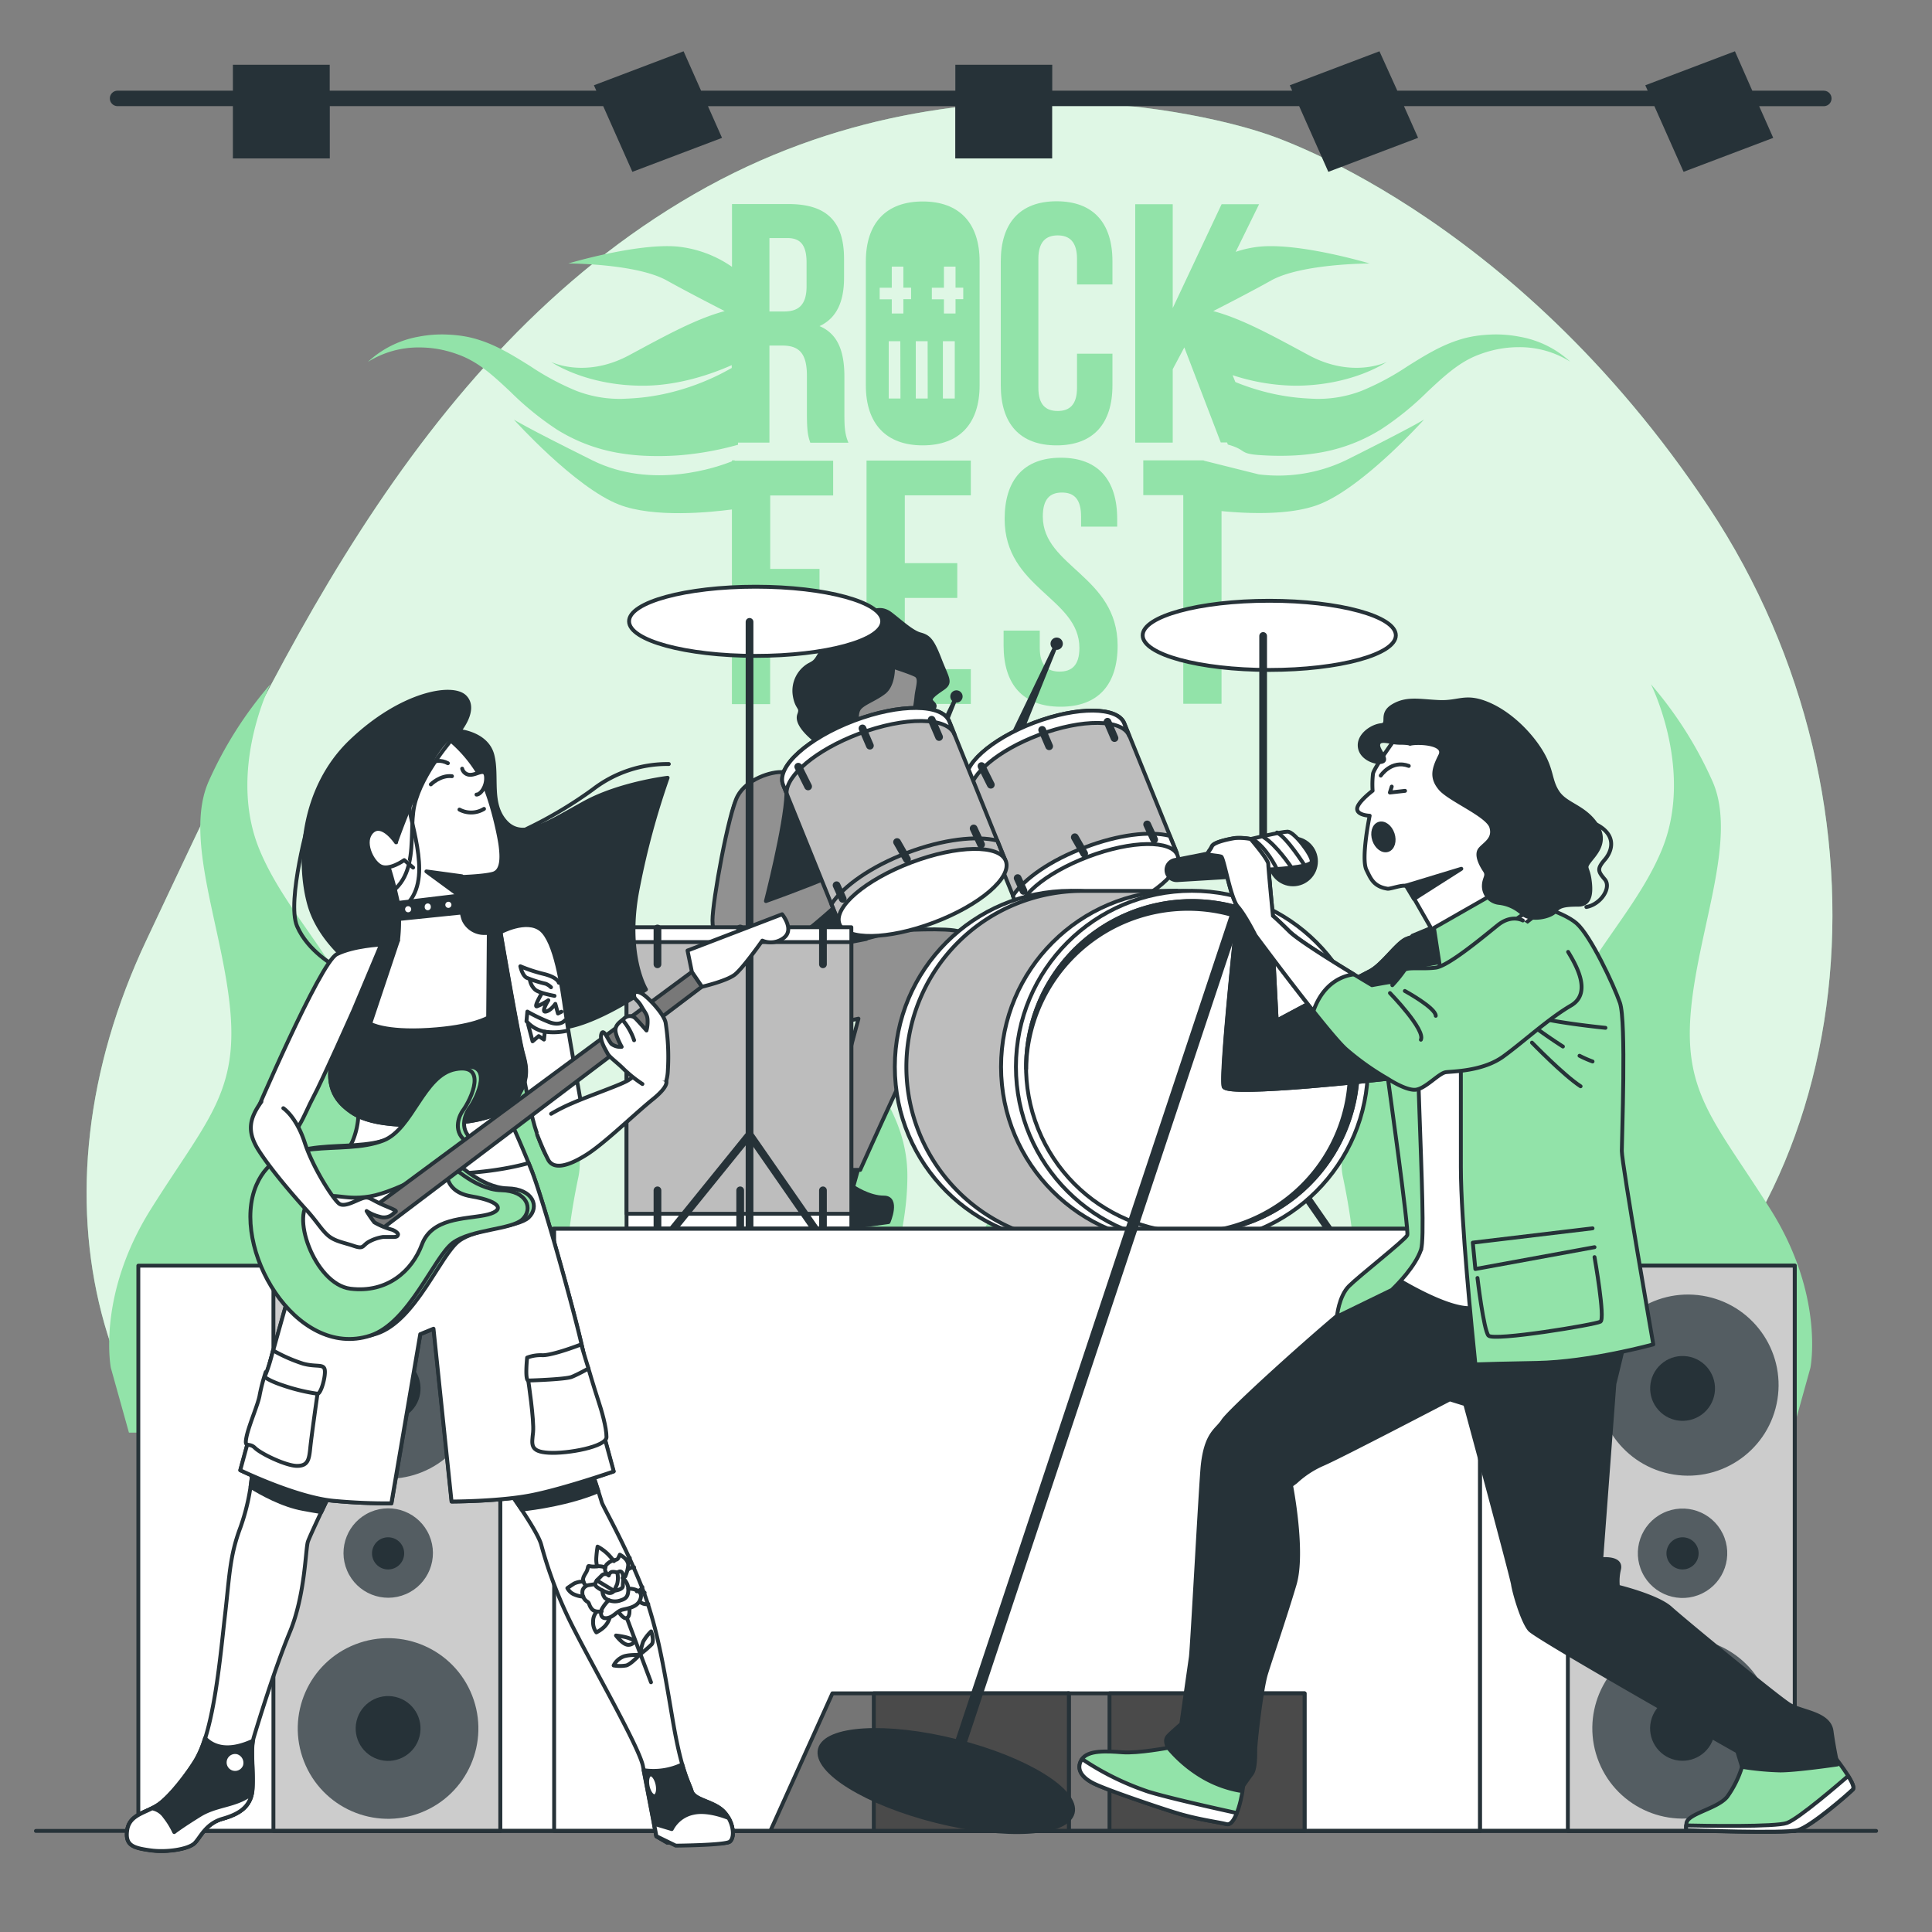 <svg xmlns="http://www.w3.org/2000/svg" viewBox="0 0 500 500"><rect x="0" y="0" width="500" height="500" fill="#808080" stroke="none"/><g id="background-simple"><path d="M327.3,34.54S252.79,8.05,179.66,50.23s-110,125.9-141.73,193S24.49,378.49,80.31,409.6s93.79-14.75,172.11-17,99.38,9,164.37-35.28,76.74-148.73,25.47-226S327.3,34.54,327.3,34.54Z" style="fill:#92E3A9"></path><path d="M327.3,34.54S252.79,8.05,179.66,50.23s-110,125.9-141.73,193S24.49,378.49,80.31,409.6s93.79-14.75,172.11-17,99.38,9,164.37-35.28,76.74-148.73,25.47-226S327.3,34.54,327.3,34.54Z" style="fill:#fff;opacity:0.7"></path></g><g id="Graphics"><path d="M458.21,313c-14.07-22.34-22.51-29.79-20.63-51.2s12.19-44.69,5.62-59.58a101.84,101.84,0,0,0-15.94-25.14s11.26,22.35,2.82,42.83S401,255.34,401,281.35s11.77,44.22,5.42,57.48-26.05,18.85-26.05,18.85,16.88-15.82,8.44-33.51-18.75-27-20.63-39.1,1.88-29.79,1.88-29.79-26.26,31.65-22.51,49.34,4.69,35.38,0,40a29.73,29.73,0,0,1-10.32,6.52s7.5-12.11,0-21.41c0,0-10-13.06-12.19-20.49s0-33.51,0-33.51S309.1,301.83,311,314.86s-1.87,31.65-3.75,34.44a18.5,18.5,0,0,0-2.46,5.48v0c-1.4-2.08-4.2-16-2.8-25.67S291.47,300,291.47,300s1.64,19.44,0,25-9.09,15.26-9.09,15.26c-5.59,6.94,0,16,0,16a22,22,0,0,1-7.68-4.86c-3.5-3.47-2.8-16.65,0-29.83s-16.77-36.77-16.77-36.77,2.79,13.19,1.39,22.2-9.08,16-15.37,29.14,6.29,25,6.29,25-14.68-4.16-19.41-14,4-23.46,4-42.84-15.37-30.52-21.66-45.79,2.1-31.91,2.1-31.91a76.12,76.12,0,0,0-11.89,18.73c-4.89,11.1,2.8,28.45,4.2,44.4s-4.89,21.51-15.38,38.16A54.5,54.5,0,0,0,187,338.27c-1.17-7-1.88-16.1-.83-23.41,1.87-13-14.07-39.1-14.07-39.1s2.2,26.09,0,33.51S160,329.76,160,329.76c-7.5,9.3,0,21.41,0,21.41a29.73,29.73,0,0,1-10.32-6.52c-4.69-4.65-3.75-22.34,0-40s-22.5-49.34-22.5-49.34S130.88,273,129,285.07s-12.19,21.41-20.63,39.1,8.44,33.51,8.44,33.51-19.69-5.58-26-18.85,5.43-31.48,5.42-57.48-20.63-41-29.07-61.44,2.81-42.83,2.81-42.83A101.84,101.84,0,0,0,54,202.22c-6.57,14.89,3.75,38.17,5.62,59.58S53,290.66,39,313s-10.31,41-10.31,41l4.68,16.76h430.5L468.53,354S472.28,335.34,458.21,313Z" style="fill:#92E3A9"></path><path d="M218.53,97.54c0-6.44-1.59-11.11-6.44-13.14,4.32-2,6.35-6.17,6.35-12.51V67c0-9.52-4.32-14.19-14.37-14.19H189.44V69.06a30,30,0,0,0-14.25-5.26c-10.55-.88-28.12,4.39-28.12,4.39s17.57,0,25.48,4.39c4.62,2.57,10.74,5.74,15,7.93-7.43,2-15.12,6.25-24.69,11.4-11.42,6.15-20.21,1.76-20.21,1.76s8.79,6.15,23.72,6.15c9.19,0,17.78-3,23-5.32v.73c-1.32.74-2.65,1.46-4,2.1a62.06,62.06,0,0,1-11.9,4.26,57.39,57.39,0,0,1-6.23,1.16c-2.09.27-4.25.4-6.21.47a31.24,31.24,0,0,1-11.87-2.07,67.13,67.13,0,0,1-11.91-6.38c-4.09-2.54-8.52-5.37-13.64-6.92a27.25,27.25,0,0,0-3.88-.89,35.62,35.62,0,0,0-3.84-.37,31.54,31.54,0,0,0-7.59.55,25.88,25.88,0,0,0-13.1,6.53,24.58,24.58,0,0,1,13.38-3.75,28.23,28.23,0,0,1,6.75.83,28.67,28.67,0,0,1,3.23,1,22.47,22.47,0,0,1,3,1.33c3.83,2,7.12,5.11,10.62,8.39a77.07,77.07,0,0,0,11.92,9.68,43.89,43.89,0,0,0,15.57,6,55.37,55.37,0,0,0,8.17.84,75.33,75.33,0,0,0,8.09-.17A79.52,79.52,0,0,0,191,115.1v-.55h8.13V89.43h3.35c4.41,0,6.35,2.11,6.35,7.84V107c0,5,.35,6,.88,7.58h9.87c-1-2.29-1.05-4.49-1.05-7.49Zm-9.79-23.45c0,4.94-2.2,6.52-5.82,6.52h-3.79v-19h4.68c3.43,0,4.93,1.94,4.93,6.35Z" style="fill:#92E3A9"></path><path d="M273.44,115.26c9.52,0,14.46-5.64,14.46-15.52v-8.2h-9.17v8.82c0,4.41-1.94,6-5,6s-5-1.58-5-6V67c0-4.41,1.94-6.08,5-6.08s5,1.67,5,6.08v6.61h9.17v-6c0-9.88-4.94-15.52-14.46-15.52S259,57.78,259,67.66V99.74C259,109.62,263.92,115.26,273.44,115.26Z" style="fill:#92E3A9"></path><path d="M238.8,52.14c-9.52,0-14.72,5.64-14.72,15.52V99.74c0,9.88,5.2,15.52,14.72,15.52s14.72-5.64,14.72-15.52V67.66C253.52,57.78,248.32,52.14,238.8,52.14Zm-5.76,51H230V88.3H233Zm2.75-25.71h-2v3.71h-3V77.47h-3.13v-3h3.13V69h3v5.45h2Zm4.3,25.71H237V88.3h3.07Zm7,0h-3.07V88.3h3.07Zm2.2-25.71h-2v3.71h-3V77.47h-3.13v-3h3.13V69h3v5.45h2Z" style="fill:#92E3A9"></path><polygon points="224.26 182.18 251.25 182.18 251.25 173.18 234.16 173.18 234.16 154.74 247.74 154.74 247.74 145.74 234.16 145.74 234.16 128.19 251.25 128.19 251.25 119.19 224.26 119.19 224.26 182.18" style="fill:#92E3A9"></polygon><path d="M269.88,133.68c0-4.5,1.8-6.21,4.95-6.21s4.95,1.71,4.95,6.21v2.61h9.35v-2c0-10.08-4.95-15.83-14.57-15.83S260,124.23,260,134.31c0,18,19.35,20.43,19.35,33.38,0,4.5-2,6.12-5.13,6.12s-5.13-1.62-5.13-6.12V163.2h-9.36v3.86c0,10.08,5,15.84,14.76,15.84s14.75-5.76,14.75-15.84C289.22,149.07,269.88,146.64,269.88,133.68Z" style="fill:#92E3A9"></path><path d="M190.12,119.14l-.12,0h-.56v.24c-3.56,1.44-20.58,7.53-36.22-.29C135.65,110.36,133,108.6,133,108.6s15.81,17.57,27.23,22c9,3.47,23.47,2,29.19,1.25v50.37h9.89v-26h12.78v-9H199.33v-19h16.29v-9H190.13Z" style="fill:#92E3A9"></path><path d="M393.24,87.14a31.63,31.63,0,0,0-7.6-.55,35.44,35.44,0,0,0-3.83.37,26.94,26.94,0,0,0-3.88.89c-5.12,1.55-9.56,4.38-13.64,6.92a67.82,67.82,0,0,1-11.91,6.38,31.27,31.27,0,0,1-11.87,2.07c-2-.07-4.12-.2-6.21-.47a56.94,56.94,0,0,1-6.23-1.16,60,60,0,0,1-8.36-2.72L319,97.1a53.86,53.86,0,0,0,16.16,2.72c14.94,0,23.72-6.15,23.72-6.15s-8.78,4.39-20.2-1.76c-9.57-5.15-17.26-9.42-24.7-11.4,4.29-2.19,10.41-5.36,15-7.93,7.91-4.39,25.48-4.39,25.48-4.39s-17.57-5.27-28.11-4.39a27.61,27.61,0,0,0-6.55,1.38l6.05-12.33h-9.7L303.5,79.73V52.85h-9.7v61.7h9.7v-19l3-5.64,9.43,24.59h1.64l.19.55c4.93,1.37,2.79,2.3,7.88,2.7a75.52,75.52,0,0,0,8.1.17,55.24,55.24,0,0,0,8.16-.84,43.82,43.82,0,0,0,15.57-6,76.69,76.69,0,0,0,11.93-9.68c3.5-3.28,6.79-6.35,10.61-8.39a23.71,23.71,0,0,1,3-1.33,30,30,0,0,1,3.23-1,28.31,28.31,0,0,1,6.76-.83,24.52,24.52,0,0,1,13.37,3.75A25.88,25.88,0,0,0,393.24,87.14Z" style="fill:#92E3A9"></path><path d="M325.73,122.76l-14-3.5-.28-.12v0H295.88v9h10.35v54h9.9V132.27c6.9.67,17.86,1.12,25.19-1.71,11.42-4.39,27.24-22,27.24-22s-2.64,1.76-20.21,10.54A40.54,40.54,0,0,1,325.73,122.76Z" style="fill:#92E3A9"></path></g><g id="character-2"><polygon points="261.32 191.79 273.47 166.59 262.84 193 261.32 191.79" style="fill:#263238;stroke:#263238;stroke-linecap:round;stroke-linejoin:round"></polygon><path d="M274.56,166.59a1.09,1.09,0,1,0-1.09,1.09A1.09,1.09,0,0,0,274.56,166.59Z" style="fill:#263238;stroke:#263238;stroke-linecap:round;stroke-linejoin:round"></path><polygon points="235.38 205.46 247.53 180.25 236.9 206.67 235.38 205.46" style="fill:#263238;stroke:#263238;stroke-linecap:round;stroke-linejoin:round"></polygon><path d="M248.62,180.25a1.09,1.09,0,1,0-1.09,1.09A1.09,1.09,0,0,0,248.62,180.25Z" style="fill:#263238;stroke:#263238;stroke-linecap:round;stroke-linejoin:round"></path><path d="M222.81,300l-2,7.15s4,2.78,7.94,2.78,1.19,6.35,1.19,6.35-5.56.8-9.53,1.2-8.34-3.58-11.51-4.77-7.15-2.78-7.15-2.78l6.75-11.52,2-3.57Z" style="fill:#263238;stroke:#263238;stroke-linecap:round;stroke-linejoin:round"></path><path d="M217.41,183.61s-2.36,8.56-4.72,11.8-3.84,3.84-10,4.43-10.63,3.55-12.4,8-5.9,30.41-4.72,32.77-1.77,21.55,4.72,25.09,31.88-2.07,31.88-2.07L211.7,302.77h10.92s17.52-39.17,21.95-46,6.79-14.46,3.83-15.64-16.23-.3-16.23-.3l-8,2.07s-2.36-10.92,3.25-20.66,11.51-13,10-18.3-13-4.73-13-4.73l2.07-5Z" style="fill:#919191;stroke:#263238;stroke-linecap:round;stroke-linejoin:round"></path><path d="M227.45,222.28c5.6-9.74,11.51-13,10-18.3s-13-4.73-13-4.73,3.25,9.45-3.24,8.56-10.93-9.74-10.93-9.74l-.14,0c-1.56,1.06-3.59,1.44-7.53,1.81-6.2.59-10.63,3.55-12.4,8s-5.9,30.41-4.72,32.77a4.75,4.75,0,0,1,.27,1.58c2.85,2.28,6.85,5,9.77,5.21,5,.29,28.63-4.43,28.63-4.43S221.84,232,227.45,222.28Z" style="fill:#263238;stroke:#263238;stroke-linecap:round;stroke-linejoin:round"></path><path d="M202.65,199.84s1.18-2.65.89,5.61-5.32,27.75-5.32,27.75,10-3.54,16.83-6.5,8.56-3.54,8.56-3.54l.59,3.84s-19.78,19.78-28,21.55-11.81-5.32-11.81-10.33,4.13-27.75,6.49-32.18S199.7,199.55,202.65,199.84Z" style="fill:#919191;stroke:#263238;stroke-linecap:round;stroke-linejoin:round"></path><path d="M222.72,163.54s-5.61,5.6-5.9,13,0,10.93,1.18,13.88,6.49,8.26,11.22,6.79,10.33-13.58,10-22.14S231.28,158.52,222.72,163.54Z" style="fill:#919191;stroke:#263238;stroke-linecap:round;stroke-linejoin:round"></path><path d="M231.12,172.57s.19,4.67-2.34,6.62-5.83,2.91-6.61,4.47,0,3.31-1.36,4.86-3.31,6-3.31,6-.78,1.16-4.67-1.56-6.81-5.84-6-8-.59-1.36-1.17-5.06a7.73,7.73,0,0,1,3.7-7.78c1.94-1,1.75-1,4.08-5.06s2-4.47,4.87-6,4.28-1.36,6-2.14,3.69-1.94,6.22,0,5.45,4.67,7.59,5.25,3.11,1.37,5.06,6.43,3.11,6,.78,7.58-3.51,2.53-2.92,3.31,1.36,1,.39,2.14a8,8,0,0,1-3.12,2.33c-1,.39-2.33,1-2.33,1a50.67,50.67,0,0,0,1.17-6.42c.19-2.53,1.36-5.06-.2-5.84S231.12,172.57,231.12,172.57Z" style="fill:#263238;stroke:#263238;stroke-linecap:round;stroke-linejoin:round"></path><ellipse cx="328.48" cy="164.43" rx="32.76" ry="8.95" style="fill:#fff;stroke:#263238;stroke-linecap:round;stroke-linejoin:round"></ellipse><polyline points="326.9 164.59 326.9 293.62 306.67 318.61" style="fill:none;stroke:#263238;stroke-linecap:round;stroke-linejoin:round;stroke-width:2px"></polyline><line x1="326.9" y1="293.62" x2="343.96" y2="318.22" style="fill:none;stroke:#263238;stroke-linecap:round;stroke-linejoin:round;stroke-width:2px"></line><line x1="326.9" y1="295.6" x2="326.9" y2="318.22" style="fill:none;stroke:#263238;stroke-linecap:round;stroke-linejoin:round;stroke-width:2px"></line><path d="M291,187.24c-1.66-4.36-12.1-4.46-23.33-.21s-19,11.24-17.34,15.6l13.59,33.52,40.66-15.39Z" style="fill:#bdbdbd;stroke:#263238;stroke-linecap:round;stroke-linejoin:round"></path><path d="M268.78,190.23c11.29-4.27,21.79-4.18,23.45.21l-1.28-3.2c-1.66-4.36-12.1-4.46-23.33-.21s-19,11.24-17.34,15.6l.87,2.14C251,200.37,258.42,194.15,268.78,190.23Z" style="fill:#fff;stroke:#263238;stroke-linecap:round;stroke-linejoin:round"></path><path d="M262.12,231.84l1.75,4.31,40.66-15.39-1.8-4.44c-5.05-1.3-13.32-.34-22,3C271.9,222.61,265,227.47,262.12,231.84Z" style="fill:#fff;stroke:#263238;stroke-linecap:round;stroke-linejoin:round"></path><path d="M264.08,236.71c1.54,4.06,11.88,3.9,23.11-.35s19.09-11,17.56-15-11.88-3.9-23.11.35S262.55,232.66,264.08,236.71Z" style="fill:#fff;stroke:#263238;stroke-linecap:round;stroke-linejoin:round"></path><line x1="254.01" y1="198.26" x2="256.42" y2="203.09" style="fill:none;stroke:#263238;stroke-linecap:round;stroke-linejoin:round;stroke-width:2px"></line><line x1="269.71" y1="188.9" x2="271.52" y2="193.13" style="fill:none;stroke:#263238;stroke-linecap:round;stroke-linejoin:round;stroke-width:2px"></line><line x1="286.62" y1="186.79" x2="288.43" y2="191.01" style="fill:none;stroke:#263238;stroke-linecap:round;stroke-linejoin:round;stroke-width:2px"></line><line x1="263.37" y1="227.25" x2="264.88" y2="230.57" style="fill:none;stroke:#263238;stroke-linecap:round;stroke-linejoin:round;stroke-width:2px"></line><line x1="278.16" y1="216.68" x2="280.58" y2="220.9" style="fill:none;stroke:#263238;stroke-linecap:round;stroke-linejoin:round;stroke-width:2px"></line><line x1="296.88" y1="213.36" x2="298.69" y2="217.28" style="fill:none;stroke:#263238;stroke-linecap:round;stroke-linejoin:round;stroke-width:2px"></line><path d="M245.69,186.75c-1.75-4.62-12.8-4.72-24.69-.22s-20.11,11.89-18.36,16.52L217,238.53l43-16.29Z" style="fill:#bdbdbd;stroke:#263238;stroke-linecap:round;stroke-linejoin:round"></path><path d="M222.22,189.92c12-4.53,23.07-4.43,24.83.22l-1.36-3.39c-1.75-4.62-12.8-4.72-24.69-.22s-20.11,11.89-18.36,16.52l.92,2.26C203.43,200.66,211.26,194.06,222.22,189.92Z" style="fill:#fff;stroke:#263238;stroke-linecap:round;stroke-linejoin:round"></path><path d="M215.18,234l1.85,4.56,43-16.29-1.91-4.71c-5.35-1.37-14.11-.35-23.3,3.13C225.53,224.19,218.19,229.34,215.18,234Z" style="fill:none;stroke:#263238;stroke-linecap:round;stroke-linejoin:round"></path><ellipse cx="238.78" cy="230.98" rx="23.02" ry="8.31" transform="translate(-66.3 99.46) rotate(-20.73)" style="fill:#fff;stroke:#263238;stroke-linecap:round;stroke-linejoin:round"></ellipse><line x1="206.59" y1="198.42" x2="209.14" y2="203.53" style="fill:none;stroke:#263238;stroke-linecap:round;stroke-linejoin:round;stroke-width:2px"></line><line x1="223.21" y1="188.51" x2="225.13" y2="192.98" style="fill:none;stroke:#263238;stroke-linecap:round;stroke-linejoin:round;stroke-width:2px"></line><line x1="241.11" y1="186.27" x2="243.03" y2="190.74" style="fill:none;stroke:#263238;stroke-linecap:round;stroke-linejoin:round;stroke-width:2px"></line><line x1="216.5" y1="229.1" x2="218.09" y2="232.62" style="fill:none;stroke:#263238;stroke-linecap:round;stroke-linejoin:round;stroke-width:2px"></line><line x1="232.16" y1="217.92" x2="234.72" y2="222.39" style="fill:none;stroke:#263238;stroke-linecap:round;stroke-linejoin:round;stroke-width:2px"></line><line x1="251.98" y1="214.4" x2="253.9" y2="218.56" style="fill:none;stroke:#263238;stroke-linecap:round;stroke-linejoin:round;stroke-width:2px"></line><rect x="162.15" y="239.97" width="58.18" height="78" style="fill:#fff;stroke:#263238;stroke-linecap:round;stroke-linejoin:round"></rect><rect x="162.15" y="243.81" width="58.18" height="70.32" style="fill:#bdbdbd;stroke:#263238;stroke-linecap:round;stroke-linejoin:round"></rect><line x1="170.15" y1="240.29" x2="170.15" y2="249.56" style="fill:none;stroke:#263238;stroke-linecap:round;stroke-linejoin:round;stroke-width:2px"></line><line x1="191.56" y1="240.29" x2="191.56" y2="249.56" style="fill:none;stroke:#263238;stroke-linecap:round;stroke-linejoin:round;stroke-width:2px"></line><line x1="212.98" y1="240.29" x2="212.98" y2="249.56" style="fill:none;stroke:#263238;stroke-linecap:round;stroke-linejoin:round;stroke-width:2px"></line><line x1="170.15" y1="308.06" x2="170.15" y2="317.33" style="fill:none;stroke:#263238;stroke-linecap:round;stroke-linejoin:round;stroke-width:2px"></line><line x1="191.56" y1="308.06" x2="191.56" y2="317.33" style="fill:none;stroke:#263238;stroke-linecap:round;stroke-linejoin:round;stroke-width:2px"></line><line x1="212.98" y1="308.06" x2="212.98" y2="317.33" style="fill:none;stroke:#263238;stroke-linecap:round;stroke-linejoin:round;stroke-width:2px"></line><ellipse cx="195.56" cy="160.79" rx="32.76" ry="8.95" style="fill:#fff;stroke:#263238;stroke-linecap:round;stroke-linejoin:round"></ellipse><polyline points="193.98 160.94 193.98 293.62 173.75 318.61" style="fill:none;stroke:#263238;stroke-linecap:round;stroke-linejoin:round;stroke-width:2px"></polyline><line x1="193.98" y1="293.62" x2="211.05" y2="318.22" style="fill:none;stroke:#263238;stroke-linecap:round;stroke-linejoin:round;stroke-width:2px"></line><line x1="193.98" y1="295.6" x2="193.98" y2="318.22" style="fill:none;stroke:#263238;stroke-linecap:round;stroke-linejoin:round;stroke-width:2px"></line><circle cx="277.13" cy="276.09" r="45.55" style="fill:#fff;stroke:#263238;stroke-linecap:round;stroke-linejoin:round"></circle><path d="M325.24,276.09A45.53,45.53,0,0,0,304.62,238v-7.43H279.69a45.55,45.55,0,0,0-2.56,91v.07h27.49v-7.43A45.53,45.53,0,0,0,325.24,276.09Z" style="fill:#bdbdbd;stroke:#263238;stroke-linecap:round;stroke-linejoin:round"></path><circle cx="304.62" cy="276.09" r="45.55" style="fill:#fff;stroke:#263238;stroke-linecap:round;stroke-linejoin:round"></circle><circle cx="308.47" cy="276.09" r="45.55" style="fill:#fff;stroke:#263238;stroke-linecap:round;stroke-linejoin:round"></circle><circle cx="308.47" cy="276.09" r="42.91" transform="translate(-80.7 134.93) rotate(-21.89)" style="fill:#fff;stroke:#263238;stroke-linecap:round;stroke-linejoin:round"></circle><path d="M308.47,233.18a42.91,42.91,0,0,0-42.91,42.91c0,.17,0,.33,0,.5A41.9,41.9,0,1,1,308,319l.51,0a42.91,42.91,0,0,0,0-85.82Z" style="fill:#263238;stroke:#263238;stroke-linecap:round;stroke-linejoin:round"></path></g><g id="Speakers"><rect x="370.8" y="327.55" width="93.67" height="146.29" style="fill:#fff;stroke:#263238;stroke-linecap:round;stroke-linejoin:round"></rect><rect x="405.76" y="327.55" width="58.71" height="146.29" style="fill:#ccc;stroke:#263238;stroke-linecap:round;stroke-linejoin:round"></rect><circle cx="435.45" cy="359.31" r="23.37" transform="matrix(0.16, -0.99, 0.99, 0.16, 11.47, 732.07)" style="fill:#545d62"></circle><circle cx="435.45" cy="359.31" r="8.39" transform="translate(-128.56 384.07) rotate(-42.04)" style="fill:#263238"></circle><circle cx="435.45" cy="447.32" r="23.37" transform="translate(-136.59 197.35) rotate(-22.17)" style="fill:#545d62"></circle><circle cx="435.45" cy="447.32" r="8.39" transform="translate(-96.73 773.66) rotate(-77.29)" style="fill:#263238"></circle><circle cx="435.45" cy="401.95" r="11.57" transform="translate(-132.2 231.8) rotate(-26.02)" style="fill:#545d62"></circle><path d="M439.6,402a4.16,4.16,0,1,1-4.15-4.15A4.15,4.15,0,0,1,439.6,402Z" style="fill:#263238"></path><rect x="98.37" y="318" width="284.63" height="155.84" style="fill:#fff;stroke:#263238;stroke-linecap:round;stroke-linejoin:round"></rect><rect x="143.41" y="318" width="239.59" height="155.84" style="fill:#fff;stroke:#263238;stroke-linecap:round;stroke-linejoin:round"></rect><rect x="35.8" y="327.55" width="93.67" height="146.29" style="fill:#fff;stroke:#263238;stroke-linecap:round;stroke-linejoin:round"></rect><rect x="70.76" y="327.55" width="58.71" height="146.29" style="fill:#ccc;stroke:#263238;stroke-linecap:round;stroke-linejoin:round"></rect><circle cx="100.45" cy="359.31" r="23.37" transform="translate(-270.14 402.39) rotate(-81.01)" style="fill:#545d62"></circle><circle cx="100.45" cy="359.31" r="8.39" transform="translate(-229.18 184.57) rotate(-46.45)" style="fill:#263238"></circle><circle cx="100.45" cy="447.32" r="23.37" transform="translate(-156.11 67.37) rotate(-21.37)" style="fill:#545d62"></circle><circle cx="100.45" cy="447.32" r="8.39" transform="translate(-357.96 439.94) rotate(-76.42)" style="fill:#263238"></circle><circle cx="100.45" cy="401.95" r="11.57" transform="translate(-150.49 72.27) rotate(-23.25)" style="fill:#545d62"></circle><path d="M104.6,402a4.16,4.16,0,1,1-4.15-4.15A4.15,4.15,0,0,1,104.6,402Z" style="fill:#263238"></path><polygon points="260.37 473.84 337.62 473.84 337.62 438.23 276.43 438.23 260.37 473.84" style="fill:#757575;stroke:#263238;stroke-linecap:round;stroke-linejoin:round"></polygon><rect x="287.14" y="438.23" width="50.48" height="35.62" style="fill:#4a4a4a;stroke:#263238;stroke-linecap:round;stroke-linejoin:round"></rect><polygon points="199.37 473.84 276.62 473.84 276.62 438.23 215.43 438.23 199.37 473.84" style="fill:#757575;stroke:#263238;stroke-linecap:round;stroke-linejoin:round"></polygon><rect x="226.14" y="438.23" width="50.48" height="35.62" style="fill:#4a4a4a;stroke:#263238;stroke-linecap:round;stroke-linejoin:round"></rect><line x1="9.3" y1="473.84" x2="485.54" y2="473.84" style="fill:none;stroke:#263238;stroke-linecap:round;stroke-linejoin:round"></line></g><g id="character-3"><path d="M450.83,457.26A26.66,26.66,0,0,1,447,465c-2.48,3.1-10.23,4.34-10.54,6.82s.31,1.86.31,1.86,25.1.93,28.51,0,13-9.3,14.25-10.54-5.88-9.92-5.88-9.92Z" style="fill:#92E3A9;stroke:#263238;stroke-linecap:round;stroke-linejoin:round"></path><path d="M436.74,473.64s-.5.49-.37-1.22c4.83.11,23.14.43,26.09-.64,3.12-1.14,14-10.57,15.85-12.16,1,1.62,1.64,3,1.19,3.48-1.24,1.24-10.84,9.61-14.25,10.54S436.74,473.64,436.74,473.64Z" style="fill:#fff;stroke:#263238;stroke-linecap:round;stroke-linejoin:round"></path><path d="M302.32,452.32s-7.81,1.48-11.84,1.17-9-.62-10.53,1.86,0,4.65,3.1,6.2,14.87,5.58,20.76,7.44,11.15,2.48,13.63,3.1,4.34-8.06,4.34-10.85S302.32,452.32,302.32,452.32Z" style="fill:#92E3A9;stroke:#263238;stroke-linecap:round;stroke-linejoin:round"></path><path d="M283.05,461.55c-3.1-1.55-4.65-3.72-3.1-6.2l.09-.11a71.56,71.56,0,0,0,17.26,8.48c5.29,1.61,17.07,4.24,22.78,5.49-.72,1.82-1.62,3.13-2.64,2.88-2.48-.62-7.74-1.24-13.63-3.1S286.15,463.1,283.05,461.55Z" style="fill:#fff;stroke:#263238;stroke-linecap:round;stroke-linejoin:round"></path><path d="M420.57,346.73l-2.16,8.95-.61,2.47-3.4,45.39s5.25-.62,4.63,2.47a13.11,13.11,0,0,0-.31,4.63s10.19,2.47,13.59,5.56,27.79,23.15,30.87,25S473.37,443.37,474,448s1.54,8.64,1.54,8.64-10.49,1.55-14.82,1.55a72.61,72.61,0,0,1-9.88-.93l-1.23-4s-51.87-29.33-53.73-31.5-4-9.57-4.32-11.73S379.2,363.4,379.2,363.4l-4-1.24S346.78,377,342.46,378.84a24.82,24.82,0,0,0-7.1,4.63l-1.24.92s3.4,17.29.93,25.63-6.18,19.14-7.41,23.16-2.78,17.91-2.78,19.76,0,4.94-.93,6.17-3.08,4.33-3.08,4.33a29.21,29.21,0,0,1-9.88-3.71,34.42,34.42,0,0,1-8.65-7.41s-1.23-1.85,0-3.09,3.4-3.08,3.4-3.08,2.16-15.13,2.47-17.29,2.6-45.32,3.08-49.71c.93-8.34,3.71-9,5.25-11.43s19.15-18.52,30.57-28.1S369.94,326,373,326s13.49,5.34,19.36,5.34,26.33,13.49,27.26,13.18S420.57,346.73,420.57,346.73Z" style="fill:#263238;stroke:#263238;stroke-linecap:round;stroke-linejoin:round"></path><path d="M363.2,254.12s.57,29.76,1.15,38.92,3.43,30.33,3.43,30.33l-7.44,6.87s13.5,8.59,20.2,8.3a33.1,33.1,0,0,0,10.7-2l18.32-6.87s-10.31-79.54-11.45-82.41-16.6-5.15-20.6-4.57S363.2,254.12,363.2,254.12Z" style="fill:#fff;stroke:#263238;stroke-linecap:round;stroke-linejoin:round"></path><path d="M378.53,212.35s4.08-8.86,6.71-4.55-1.2,9.1-3.11,10.06-4.08-.72-4.08-.72" style="fill:#fff;stroke:#263238;stroke-linecap:round;stroke-linejoin:round"></path><path d="M321.76,222.17l6.47.24,2.17,41.73s20.66-11.06,24-12.74,6.88-7.19,9.51-8.39,9.1-1.67,9.1-1.67l19.17-10.07,3.35,2.4s8.86,2.16,12.46,5.27,9.58,15.81,11.25,20.6.48,35,.48,38.32,8.15,50.07,8.15,50.07-16.53,4.55-30.18,4.79c-8.34.14-13.27.29-15.86.38-.86-8.35-3.76-37.28-3.76-50.91V255.27c-4-10.3-7.44-1.72-10.3-.58s1.72,63.53,0,68.68c-1.45,4.35-6.17,9.11-7.59,10.47L346,340.74s.48-5.27,3.11-7.9,14.61-12,15.09-13.18-5-40.48-5-40.48-41.24,4.72-42.44,2.09S321.76,222.17,321.76,222.17Z" style="fill:#92E3A9;stroke:#263238;stroke-linecap:round;stroke-linejoin:round"></path><path d="M358.6,260.83c-2.62,8.91.53,18.35.53,18.35s-41.24,4.72-42.44,2.09,5.08-59.1,5.08-59.1l6.46.24,2.17,41.73s20.66-11.06,24-12.74,6.88-7.19,9.51-8.39a22.17,22.17,0,0,1,5.18-1.23C365.24,247.45,360.16,255.53,358.6,260.83Z" style="fill:#263238;stroke:#263238;stroke-linecap:round;stroke-linejoin:round"></path><polygon points="372.85 239.11 365.53 242.16 363.7 250.69 373.45 248.86 372.85 239.11" style="fill:#263238;stroke:#263238;stroke-linecap:round;stroke-linejoin:round"></polygon><path d="M361.74,190.25s-6.13,8.37-6.41,10a24.45,24.45,0,0,0-.1,4.39s-4,3-4,4.69,3.24,1.78,3.24,1.78-2.31,11.17-.81,14.07c1,2,1.74,4.25,5.42,4.82.83.13,4.62-1.41,5.15-.48l13.1,22.86,22-17-5.85-20.07a105.18,105.18,0,0,0-.56-10.87c-.56-4.18-9.76-14.5-18.68-17S361.74,190.25,361.74,190.25Z" style="fill:#fff;stroke:#263238;stroke-linecap:round;stroke-linejoin:round"></path><path d="M360.41,215.79c.63,1.87.07,3.75-1.25,4.19s-2.89-.71-3.52-2.58-.08-3.75,1.24-4.2S359.78,213.92,360.41,215.79Z" style="fill:#263238;stroke:#263238;stroke-linecap:round;stroke-linejoin:round"></path><polyline points="360.18 203.57 359.7 205.11 363.63 204.67" style="fill:none;stroke:#263238;stroke-linecap:round;stroke-linejoin:round"></polyline><path d="M357.34,200.72s2.79-4.18,7.25-2.5" style="fill:none;stroke:#263238;stroke-linecap:round;stroke-linejoin:round"></path><polygon points="363.85 229.19 378.19 224.84 365.93 232.65 363.85 229.19" style="fill:#263238;stroke:#263238;stroke-linecap:round;stroke-linejoin:round"></polygon><polygon points="387.88 230.56 371.11 240.14 372.79 251.06 395.54 235.73 387.88 230.56" style="fill:#92E3A9;stroke:#263238;stroke-linecap:round;stroke-linejoin:round"></polygon><path d="M408.78,273.23a28.71,28.71,0,0,0,3.37,1.48" style="fill:none;stroke:#263238;stroke-linecap:round;stroke-linejoin:round"></path><path d="M415.49,266s-15.42-1.54-19.53-3.34-4.12-1-4.12-1a132.9,132.9,0,0,0,12.64,9.18" style="fill:none;stroke:#263238;stroke-linecap:round;stroke-linejoin:round"></path><path d="M396.47,269.83s8.22,8.48,12.59,11.3" style="fill:none;stroke:#263238;stroke-linecap:round;stroke-linejoin:round"></path><polyline points="412.15 317.89 381.16 321.59 381.82 328.42 412.66 322.77" style="fill:none;stroke:#263238;stroke-linecap:round;stroke-linejoin:round"></polyline><path d="M412.66,325.34s2.83,15.93,1.54,16.7-27.75,5.14-29,3.6-2.83-14.9-2.83-14.9" style="fill:none;stroke:#263238;stroke-linecap:round;stroke-linejoin:round"></path><path d="M364.92,192.5s-.28-.27-2.67-.27-5-1.2-5.51.24,2.39,3.83,1.19,4.55-5.51-.48-6-3.59,3.11-5.51,5.5-5.75-.47-2.87,3.12-5,6.95-1.2,12-1,6.7-1.91,12.45.48,11,7.67,13.89,12.46,2.16,7.42,4.31,10.54,6.71,3.59,9.83,8.14-.24,7.67-1.68,9.58-.48,1.44,0,4.55.48,6.71-2.88,6.71-5,.24-6,1.68-6.23,2.63-8.39.71a10.54,10.54,0,0,0-6.22-2.87,4.39,4.39,0,0,1-3.84-4.31c0-2.16,1.2-2.64.24-4.07s-2.39-4.08-1.2-5.51,3.84-2.64,2.88-5.75-10.81-7.08-13.21-9.95-1.68-5.16,0-8.52S366.59,192,364.92,192.5Z" style="fill:#263238;stroke:#263238;stroke-linecap:round;stroke-linejoin:round"></path><path d="M404.08,206.46a32.05,32.05,0,0,0,8.95,6.85c5.36,2.69,4.34,6.78,2.29,9.16s-1.8,3,0,5.11-1,6.47-4.77,7.15" style="fill:none;stroke:#263238;stroke-linecap:round;stroke-linejoin:round"></path><circle cx="334.62" cy="222.92" r="5.95" style="fill:#263238;stroke:#263238;stroke-linecap:round;stroke-linejoin:round"></circle><path d="M317.05,220,304,222.58a2.63,2.63,0,0,0-2.1,2.85h0a2.63,2.63,0,0,0,2.78,2.35l18.56-1.13-3.34-7.46Z" style="fill:#263238;stroke:#263238;stroke-linecap:round;stroke-linejoin:round"></path><line x1="323.22" y1="226.65" x2="243.8" y2="465.55" style="fill:none;stroke:#263238;stroke-linecap:round;stroke-linejoin:round;stroke-width:3px"></line><path d="M277.62,469.15c-1.44,5.71-17.25,6.67-35.32,2.13s-31.55-12.85-30.12-18.56,17.25-6.67,35.32-2.13S279.05,463.44,277.62,469.15Z" style="fill:#263238;stroke:#263238;stroke-linecap:round;stroke-linejoin:round"></path><path d="M394.1,238.22s-2.87-1.68-6.46,1.2-12.7,10.54-16.05,11-7.67-.24-8.15.72a35,35,0,0,1-3.11,3.83s.48-1-1.2-.72-4.07.72-4.07.72-18.2-10.78-21.32-13.89-4.31-4.08-4.31-4.08-1.2-12.21-1.2-13.41-4.55-6.47-4.55-6.47a16,16,0,0,0-4.07-.24c-1.44.24-5.51,1-6,2.16s-1.68,1.92-.48,2.15,2.16.24,2.88.48,2.39,10.78,4.31,12.94,4.55,7.42,4.55,7.42,18.68,25.15,23.47,29.47a68.68,68.68,0,0,0,10.78,7.66s4.31,2.88,6.95,2.88,6.23-4.32,8.14-4.56,9.58-.24,14.85-4.07,11.74-9.82,17.49-13.17,1-11-.72-13.89" style="fill:#92E3A9;stroke:#263238;stroke-linecap:round;stroke-linejoin:round"></path><path d="M359.72,257s9.25,9.51,8,12.08" style="fill:none;stroke:#263238;stroke-linecap:round;stroke-linejoin:round"></path><path d="M363.57,256.46s8,4.37,8,6.43" style="fill:none;stroke:#263238;stroke-linecap:round;stroke-linejoin:round"></path><path d="M323.68,217.14s7.91-1.91,9.58-1.91,6.23,6,6.23,7.66-10.78,2.16-12.22,2.16S322.24,217.38,323.68,217.14Z" style="fill:#fff;stroke:#263238;stroke-linecap:round;stroke-linejoin:round"></path><path d="M337.55,223.85s-4.41-7-7.07-8.4" style="fill:none;stroke:#263238;stroke-linecap:round;stroke-linejoin:round"></path><path d="M334.08,224.29s-3.7-5.56-7.05-7.63" style="fill:none;stroke:#263238;stroke-linecap:round;stroke-linejoin:round"></path><path d="M330.38,224.77s-2.66-5.63-6.35-7.68" style="fill:none;stroke:#263238;stroke-linecap:round;stroke-linejoin:round"></path><path d="M319.61,216.9a16,16,0,0,1,4.07.24s4.55,5.27,4.55,6.47,1.2,13.41,1.2,13.41,1.2,1,4.31,4.08c2.1,2.09,11,7.66,16.64,11.07-2.47.3-7.78,1.84-10.48,9.5-6.9-8.69-15-19.62-15-19.62s-2.64-5.27-4.55-7.42-3.59-12.7-4.31-12.94-1.68-.24-2.88-.48,0-1,.48-2.15S318.17,217.14,319.61,216.9Z" style="fill:#fff;stroke:#263238;stroke-linecap:round;stroke-linejoin:round"></path></g><g id="character-1"><path d="M118.83,189.18s4.71-5.6,1.47-8.84-16.49-.88-29.45,11.49S77,223.05,80,233.94s14.43,19.44,23.56,23,31.22,8.83,40.06,9.13,23.56-10,23.56-10-5.6-9.13-2.06-26.5a200.4,200.4,0,0,1,7.66-28.28s-12.38,1.47-21.51,6.48-15.9,9.72-20.32,5-2.06-11.78-3.53-17.38S118.83,189.18,118.83,189.18Z" style="fill:#263238;stroke:#263238;stroke-linecap:round;stroke-linejoin:round"></path><path d="M80.15,211.72s-6.07,21.48-3.26,28S86.69,250,86.69,250" style="fill:none;stroke:#263238;stroke-linecap:round;stroke-linejoin:round"></path><path d="M135.26,215a109.53,109.53,0,0,0,18.21-10.74,31.59,31.59,0,0,1,19.62-6.53" style="fill:none;stroke:#263238;stroke-linecap:round;stroke-linejoin:round"></path><path d="M129.5,241.28s6.74-3.67,10.48-.71,5.46,14.64,6.39,21.5,5.3,30.23,5.45,31.79-2.33,6.85-6.07,6.85-4.21-.15-6.86-7.63-6.39-32.41-6.39-32.41l-3.58-19.17Z" style="fill:#fff;stroke:#263238;stroke-linecap:round;stroke-linejoin:round"></path><path d="M144.62,254.33s-.22-1.35-3.85-2.26a39.74,39.74,0,0,1-6.11-2s.46,2.27,1.59,2.95a32,32,0,0,0,5,1.58,4.28,4.28,0,0,1,1.35.9" style="fill:none;stroke:#263238;stroke-linecap:round;stroke-linejoin:round"></path><path d="M137.15,253.65a4.33,4.33,0,0,0,1.36,2.49c1.13.91,5,1.59,5,1.59" style="fill:none;stroke:#263238;stroke-linecap:round;stroke-linejoin:round"></path><path d="M140.1,257.27s-2,3.4-1.14,3.17a15.23,15.23,0,0,0,2.95-1.58s-2,3.17-.68,2.94,2.49-2,2.49-2l.68,2.49.9-.45" style="fill:none;stroke:#263238;stroke-linecap:round;stroke-linejoin:round"></path><path d="M146.21,264.06s-1.14,1.59-4.08.46a45.42,45.42,0,0,1-5.65-2.72l-.23,2.49A8.26,8.26,0,0,0,141,267a16,16,0,0,0,5.66-.22" style="fill:none;stroke:#263238;stroke-linecap:round;stroke-linejoin:round"></path><polyline points="136.7 265.19 137.83 269.49 139.42 268.14 140.78 269.04 141 267" style="fill:none;stroke:#263238;stroke-linecap:round;stroke-linejoin:round"></polyline><path d="M65.34,380a55.63,55.63,0,0,1-3.11,15.27c-2.81,7.48-2.81,12.47-4,22.75s-2.81,29.61-7.48,37.4c-2.09,3.47-6.55,9.35-9.66,11.53s-7.48,2.49-8.11,6.55,1.56,4.67,5.92,5.29,10-.31,11.54-1.87,2.8-5,7.16-6.23,7.48-3.12,7.79-7.79-.62-10.28.32-13.4S71,432.07,75,422.41,79.06,400.9,79.68,399s8.1-17.45,8.1-17.45L66,376.28Z" style="fill:#fff;stroke:#263238;stroke-linecap:round;stroke-linejoin:round"></path><path d="M83.15,391.33c1.69-3.59,3.5-7.38,4.26-9l-4.29-1.91L66,376.28,65.34,380s-.07,1.93-.49,4.77c2.76,1.71,8.31,4.8,13.6,5.74C80.42,390.89,82,391.14,83.15,391.33Z" style="fill:#263238;stroke:#263238;stroke-linecap:round;stroke-linejoin:round"></path><path d="M53.06,449.82a26.61,26.61,0,0,1-2.36,5.62c-2.09,3.47-6.55,9.35-9.66,11.53s-7.48,2.49-8.11,6.55,1.56,4.67,5.92,5.29,10-.31,11.54-1.87,2.8-5,7.16-6.23,7.48-3.12,7.79-7.79c.29-4.22-.44-9.19.1-12.41C58.55,453.7,54.85,451.72,53.06,449.82Z" style="fill:#263238;stroke:#263238;stroke-linecap:round;stroke-linejoin:round"></path><path d="M57.55,470.71c3.94-1.12,6.85-2.76,7.61-6.5-4.11,3.22-9.07,2.78-13.53,5.57-5,3.11-6.54,4.36-6.54,4.36a20.37,20.37,0,0,0-2.5-4.05A5.05,5.05,0,0,0,39.36,468c-2.81,1.41-5.91,2.2-6.43,5.57-.62,4.05,1.56,4.67,5.92,5.29s10-.31,11.54-1.87S53.19,472,57.55,470.71Z" style="fill:#fff;stroke:#263238;stroke-linecap:round;stroke-linejoin:round"></path><path d="M63.37,457.05a2.69,2.69,0,1,1-1.88-3.54A2.83,2.83,0,0,1,63.37,457.05Z" style="fill:#fff;stroke:#263238;stroke-linecap:round;stroke-linejoin:round"></path><path d="M131.88,386.18s7.24,10.05,8.18,13.56a111,111,0,0,0,8.65,22.2c5.37,10.52,16.73,30.39,17.67,35.07s3.5,18.23,3.5,18.23l2.81,1.63s14.72.71,16.12-.23,1.17-4.91-1.4-7.71-7.71-3-8.41-5.38-2.57-4.67-4.91-18.46-4.11-25-8.55-35.77-9.59-19.64-9.82-20.57-3-9.35-3-9.35Z" style="fill:#fff;stroke:#263238;stroke-linecap:round;stroke-linejoin:round"></path><path d="M157,407.18a1.75,1.75,0,0,1,.25-2.52c1.37-1.25,2.38-.63,2.77-1.47l.39-.84s2.4,1.19,2.15,2.92a9.61,9.61,0,0,1-.75,2.72" style="fill:none;stroke:#263238;stroke-linecap:round;stroke-linejoin:round"></path><path d="M166.24,410.74a1.63,1.63,0,0,1-.82.87l-.62.22" style="fill:none;stroke:#263238;stroke-linecap:round;stroke-linejoin:round"></path><path d="M162.49,406.2a2.65,2.65,0,0,1,1.61-.58" style="fill:none;stroke:#263238;stroke-linecap:round;stroke-linejoin:round"></path><path d="M161.13,408.37a4.08,4.08,0,0,1,1.48,2.76c0,1.57-.26,2.52-1.88,3a4.28,4.28,0,0,1-4.12-.53,2.86,2.86,0,0,1-.7-2" style="fill:none;stroke:#263238;stroke-linecap:round;stroke-linejoin:round"></path><path d="M162.61,411.13s3.77-.06,3.23,2.36-3.22,2.72-4.73,3.09-2.3,1.93-4,2.18-1.76-1.28-1.39-2.25a9.48,9.48,0,0,1,1.84-2.38" style="fill:none;stroke:#263238;stroke-linecap:round;stroke-linejoin:round"></path><path d="M155.71,417s-1.76.41-2.58-.64-.49-1.48-1.21-1.89a2.49,2.49,0,0,1-1-1.28,2.66,2.66,0,0,1-.13-1.68,2,2,0,0,1,1.49-1.27l1.28-.2" style="fill:none;stroke:#263238;stroke-linecap:round;stroke-linejoin:round"></path><path d="M158.92,411.71a1.39,1.39,0,0,1-1.76.41,9.14,9.14,0,0,1-2.7-1.41c-.88-.64,0-1.69,0-1.69Z" style="fill:none;stroke:#263238;stroke-linecap:round;stroke-linejoin:round"></path><path d="M159.75,407a6.23,6.23,0,0,1-.05,3c-.48,1.12-.78,1.69-.78,1.69s2.31-.23,2.28-1.27.29-2.26-.12-3.24S159.75,407,159.75,407Z" style="fill:none;stroke:#263238;stroke-linecap:round;stroke-linejoin:round"></path><path d="M159.75,407a3,3,0,0,0-1.21-.2c-.78,0-1,.94-1,.94a1.26,1.26,0,0,0-1.82,0c-.9.92-1.24,1.24-1.24,1.24" style="fill:none;stroke:#263238;stroke-linecap:round;stroke-linejoin:round"></path><path d="M156.67,405.67a4.59,4.59,0,0,0-2.14-.31,5.6,5.6,0,0,1-2.09-.07c-.4-.06-.16.68-.78,1.69s-.93,1.58-.68,2.32a2.25,2.25,0,0,0,.69,1.07" style="fill:none;stroke:#263238;stroke-linecap:round;stroke-linejoin:round"></path><path d="M151,409.3a5.57,5.57,0,0,0-2.4.51c-.83.52-1.77,1.19-1.77,1.19a3.87,3.87,0,0,0,1.41,1.47,7.4,7.4,0,0,0,2.72.75" style="fill:none;stroke:#263238;stroke-linecap:round;stroke-linejoin:round"></path><path d="M154.53,405.36a7.4,7.4,0,0,1-.21-2.19,28.86,28.86,0,0,1,.33-2.91,11.26,11.26,0,0,1,2.65,1.93,18.37,18.37,0,0,1,1.59,1.83" style="fill:none;stroke:#263238;stroke-linecap:round;stroke-linejoin:round"></path><path d="M162.4,404s-.14-.42.59-.81" style="fill:none;stroke:#263238;stroke-linecap:round;stroke-linejoin:round"></path><path d="M166.83,412.17c-.61,0-1.06,0-1.06,0" style="fill:none;stroke:#263238;stroke-linecap:round;stroke-linejoin:round"></path><path d="M165.77,414.68a2.79,2.79,0,0,0,2,.46" style="fill:none;stroke:#263238;stroke-linecap:round;stroke-linejoin:round"></path><path d="M154.31,417.25a3.65,3.65,0,0,0-.81,2.35,4.3,4.3,0,0,0,.84,2.86,8.52,8.52,0,0,0,2.11-1.5,5.71,5.71,0,0,0,1.25-2" style="fill:none;stroke:#263238;stroke-linecap:round;stroke-linejoin:round"></path><path d="M160.17,417.25s1.21,1.9,2.06,1.5.68-2.32.68-2.32" style="fill:none;stroke:#263238;stroke-linecap:round;stroke-linejoin:round"></path><line x1="162.23" y1="418.75" x2="168.48" y2="435.37" style="fill:none;stroke:#263238;stroke-linecap:round;stroke-linejoin:round"></line><path d="M165.65,428.12a17.5,17.5,0,0,1,.8-3.25,11.67,11.67,0,0,1,2.06-2.67s.91,2.47.13,3.37A26.46,26.46,0,0,1,165.65,428.12Z" style="fill:none;stroke:#263238;stroke-linecap:round;stroke-linejoin:round"></path><path d="M165.65,428.12c-.34.32-2.22,0-4.09.51a4.92,4.92,0,0,0-2.75,2.39,9.81,9.81,0,0,0,3.26,0C163.32,430.7,165.65,428.12,165.65,428.12Z" style="fill:none;stroke:#263238;stroke-linecap:round;stroke-linejoin:round"></path><path d="M164.33,424.68a9.05,9.05,0,0,0-2.51-1,20.69,20.69,0,0,0-2.4-.41s1.65,2.22,3,2.4A1.92,1.92,0,0,0,164.33,424.68Z" style="fill:none;stroke:#263238;stroke-linecap:round;stroke-linejoin:round"></path><path d="M135,390.67c3.28-.35,12.28-1.57,19.85-4.74-.9-2.77-2.15-6.53-2.15-6.53l-20.8,6.78S133.31,388.16,135,390.67Z" style="fill:#263238;stroke:#263238;stroke-linecap:round;stroke-linejoin:round"></path><path d="M187.41,468.93c-2.57-2.81-7.71-3-8.41-5.38-.43-1.43-1.3-2.86-2.44-6.92a17.28,17.28,0,0,1-10,1.49c1.06,5.4,3.28,17.12,3.28,17.12l2.81,1.63s14.72.71,16.12-.23S190,471.73,187.41,468.93Z" style="fill:#263238;stroke:#263238;stroke-linecap:round;stroke-linejoin:round"></path><path d="M170.16,461.77c.33,1.55,0,2.93-.69,3.08s-1.54-1-1.86-2.54,0-2.93.68-3.08S169.83,460.22,170.16,461.77Z" style="fill:#fff;stroke:#263238;stroke-linecap:round;stroke-linejoin:round"></path><path d="M179.46,469.16a8.1,8.1,0,0,0-5.61,4.21L169.27,472c.37,1.92.61,3.21.61,3.21l5,2.44s12.53-.1,13.93-1c1.16-.77,1.2-3.6-.26-6.15C186.9,469.84,182.76,468.43,179.46,469.16Z" style="fill:#fff;stroke:#263238;stroke-linecap:round;stroke-linejoin:round"></path><path d="M92.77,287.93a19.64,19.64,0,0,1-1.56,7.48c-1.56,3.12-9,15.9-12,24.78s-17,60.3-17,60.3,14.8,7.17,24.46,7.95a146,146,0,0,0,14.65.62l7.48-43.78,3.43-1.41,4.67,44.72s12.62,0,21-1.71,20.88-6.08,20.88-6.08S152,356,151,350.26s-10.12-39.11-13.55-47.68S132,290.12,132,289.49v-5a75.62,75.62,0,0,1-18.38,0c-10.13-1.25-20.73-2.34-20.73-2.34Z" style="fill:#fff;stroke:#263238;stroke-linecap:round;stroke-linejoin:round"></path><path d="M158.84,380.8S152,356,151,350.26s-10.12-39.11-13.55-47.68l-.64-1.58c-5.9,1.67-22.81,5.2-48.9.46-2.89,5.36-6.79,12.89-8.74,18.73-3,8.88-17,60.3-17,60.3s14.8,7.17,24.46,7.95a146,146,0,0,0,14.65.62l7.48-43.78,3.43-1.41,4.67,44.72s12.62,0,21-1.71S158.84,380.8,158.84,380.8Z" style="fill:#fff;stroke:#263238;stroke-linecap:round;stroke-linejoin:round"></path><path d="M136.71,357.27s1.56,10.29,1.25,13.4-.94,5,4,5.3,15-1.56,15-4.05-1.25-6.85-2.19-9.66-2.49-8.1-2.49-8.1l-7.79-.63Z" style="fill:#fff;stroke:#263238;stroke-linecap:round;stroke-linejoin:round"></path><path d="M150.42,347.93s-7.17,2.8-10,2.8a9.89,9.89,0,0,0-4,.62s-.63,5.92.31,5.92,9.66-.31,11.22-.93,4.36-2.18,4.36-2.18S151.67,352.29,150.42,347.93Z" style="fill:#fff;stroke:#263238;stroke-linecap:round;stroke-linejoin:round"></path><path d="M82.17,360.7s-1.56,10.91-1.87,14-.62,4.67-3.43,4.67-9.34-3.12-10.9-4.67-2.81.31-2.18-2.81S66.9,363.2,67.21,361a47.17,47.17,0,0,1,1.56-5.92l13.09,4.37Z" style="fill:#fff;stroke:#263238;stroke-linecap:round;stroke-linejoin:round"></path><path d="M70.64,349.48a41.24,41.24,0,0,0,7.79,3.43c3.43.94,5.3,0,5.61,1.56s-.93,6.23-1.87,6.23a48.84,48.84,0,0,1-9-2.18c-3.73-1.25-4.67-2.18-4.67-2.18A43.57,43.57,0,0,0,70.64,349.48Z" style="fill:#fff;stroke:#263238;stroke-linecap:round;stroke-linejoin:round"></path><path d="M116.08,191.17a34.66,34.66,0,0,1,8,9.35c3,5.47,5.11,15.53,5.47,18.35s.53,6.53-1.94,7.24-9,.88-9,.88.35,9.35,1.58,11.47a5.85,5.85,0,0,0,5.3,3c2.12,0,4.06-.18,4.06-.18s4.76,27.71,5.82,31.41,1.41,6.53-1.24,10.94S125.79,290,117,290.69,96.89,291.87,91,287.87c-3.89-2.65-6.71-6.35-5.12-13.59s12.7-29.82,12.7-29.82L103,243.4a40.64,40.64,0,0,0,0-9.71,91.36,91.36,0,0,0-3.71-13.06c-1.41-4,3.18-2.64,3.18-2.64S110.09,195.93,116.08,191.17Z" style="fill:#fff;stroke:#263238;stroke-linecap:round;stroke-linejoin:round"></path><path d="M117.51,190.7s-8.4,9.34-10.27,17.75,2.8,22.88-13.54,25.21" style="fill:none;stroke:#263238;stroke-linecap:round;stroke-linejoin:round"></path><path d="M114.24,191.17S104,201,106.31,211.25s5.6,22.41-7,26.15" style="fill:none;stroke:#263238;stroke-linecap:round;stroke-linejoin:round"></path><polygon points="110.35 225.52 118.87 231.77 119.53 226.77 110.35 225.52" style="fill:#263238;stroke:#263238;stroke-linecap:round;stroke-linejoin:round"></polygon><path d="M102.5,218s-3.53-5.3-6.18-2.83-.18,7.77,2.12,9,6.17-1.58,6.17-1.58l2.3,1.94" style="fill:#fff;stroke:#263238;stroke-linecap:round;stroke-linejoin:round"></path><path d="M119.45,236.17c-.25-1.3-.44-2.9-.58-4.4L103,233.67v0a27,27,0,0,1,.31,4.16Z" style="fill:#263238;stroke:#263238;stroke-linecap:round;stroke-linejoin:round"></path><path d="M106.42,235.3a.79.79,0,1,1-.79-.78A.79.79,0,0,1,106.42,235.3Z" style="fill:#fff"></path><path d="M111.49,234.69a.79.79,0,1,1-1.57,0,.79.79,0,1,1,1.57,0Z" style="fill:#fff"></path><path d="M116.83,234.17a.79.79,0,1,1-.79-.79A.78.78,0,0,1,116.83,234.17Z" style="fill:#fff"></path><path d="M119.61,198.93a2.13,2.13,0,0,0,2.12,1.59c1.77,0,3.88-1.94,4.06.53s-1.41,4.59-2.47,4.59" style="fill:#fff;stroke:#263238;stroke-linecap:round;stroke-linejoin:round"></path><path d="M125.26,209.34a6.38,6.38,0,0,1-6.35.18" style="fill:none;stroke:#263238;stroke-linecap:round;stroke-linejoin:round"></path><path d="M111.5,203s2.47-2.47,5.47-2.12" style="fill:none;stroke:#263238;stroke-linecap:round;stroke-linejoin:round"></path><path d="M109.56,198.93s2.64-3.35,6.35-1.41" style="fill:none;stroke:#263238;stroke-linecap:round;stroke-linejoin:round"></path><path d="M129.5,241.28s-1.34.12-3,.16l-.17,21.9s-3.88,2.47-15.35,3.18-15.18-1.59-15.18-1.59L103,243.4l-4.42,1.06s-11.11,22.59-12.7,29.82,1.23,10.94,5.12,13.59c5.86,4,17.11,3.53,25.94,2.82s14.47-2.65,17.11-7.06,2.3-7.23,1.24-10.94S129.5,241.28,129.5,241.28Z" style="fill:#263238;stroke:#263238;stroke-linecap:round;stroke-linejoin:round"></path><path d="M121.34,287c-.56.75-2.87,5,.79,7.84l-4.68,5.42s7,7.15,13.83,7.28,8.37,4.86,5.54,7.54-13.17,2.52-18,6.06-11.26,20.68-21.32,24c-19.42,6.37-36.45-23-29.51-39,5.87-13.53,22-7.21,32.89-11.49,7.58-3,10.33-16.89,18.61-18.44S123.71,283.83,121.34,287Z" style="fill:#92E3A9;stroke:#263238;stroke-linecap:round;stroke-linejoin:round"></path><path d="M119.73,287.5c-.56.75-2.88,4.94.78,7.83l-4.68,5.42s7,7.15,13.84,7.28,8.36,4.87,5.53,7.55-13.17,2.52-18,6.06-11.26,20.67-21.33,24c-19.41,6.38-36.44-23-29.5-39,5.87-13.53,22-7.21,32.88-11.49,7.58-3,10.34-16.89,18.61-18.44S122.1,284.3,119.73,287.5Z" style="fill:#92E3A9;stroke:#263238;stroke-linecap:round;stroke-linejoin:round"></path><path d="M115.83,300.75s-2.3,7.43,6.09,8.85,8.68,3.9,3.48,4.91-13.66.7-16.21,7.57-9,12.59-18.47,11.44-15.91-20.2-10-22.84,7.63.18,15-1.05S115.83,300.75,115.83,300.75Z" style="fill:#fff;stroke:#263238;stroke-linecap:round;stroke-linejoin:round"></path><polygon points="91.6 316.18 179.06 251.52 181.68 255.33 95.36 320.65 91.6 316.18" style="fill:#787878;stroke:#263238;stroke-linecap:round;stroke-linejoin:round"></polygon><path d="M179.06,251.52,177.93,246l24.48-9.39s3.21,3.88.51,6.05a5.53,5.53,0,0,1-5.63.77s-5,7.15-7.14,8.81-8.47,3.13-8.47,3.13Z" style="fill:#fff;stroke:#263238;stroke-linecap:round;stroke-linejoin:round"></path><path d="M98.61,244.46s-7.09.31-11.45,2.49-21.5,42.39-21.5,42.39,2.77,4.92,6.82,5.54S78.87,288,81.05,284s10.47-22.66,10.47-22.66Z" style="fill:#fff;stroke:#263238;stroke-linecap:round;stroke-linejoin:round"></path><path d="M73.32,286.8s3.36,2.18,5.54,8.89,7.58,15,9,15.88,4.22-.88,6-1.46,1.89.29,5.68,1.9,3.06,1.31,2.33,2a3.52,3.52,0,0,1-3.64.87,10.8,10.8,0,0,1-3.35-1.46,29.87,29.87,0,0,0,2,2.92,19.59,19.59,0,0,0,4.52,1.89c.58.15,1.74.88,1.6,1.31s-.29.59-1.31.59H99.11a10.78,10.78,0,0,0-3.78,1.31c-1.61,1-1.17,1.89-3.79,1s-4.81-1.17-6.56-2.63-2.91-3.64-5.83-6.84-9-10.2-12.24-15.3-2.18-8.45.73-12.53" style="fill:#fff;stroke:#263238;stroke-linecap:round;stroke-linejoin:round"></path><path d="M142.63,288.25a46.65,46.65,0,0,1,5.61-2.81c3.9-1.71,11.06-4.21,13.56-5.45a9.49,9.49,0,0,0,3.58-3l6.86,2.49s1.55,1.09-3.28,5-12.46,11.37-17.14,14.33-8.57,4.05-10,1.25-2.8-6.39-2.8-6.39" style="fill:#fff;stroke:#263238;stroke-linecap:round;stroke-linejoin:round"></path><path d="M166.26,280.54a32.69,32.69,0,0,1-5.07-4.09c-1.46-1.45-3.5-2.91-3.94-3.78s-2.18-3.5-1.6-5.1,1.75,1.74,2.62,2.62a3.87,3.87,0,0,0,2.62.73s-1.74-3.06-1.6-4.52,1.6-2.19,2.33-2.91a2.08,2.08,0,0,1,2.92.14c.87.88,2.77,3.06,2.77,3.06a8.61,8.61,0,0,0,.29-2.48c0-1.6-.59-2-1.61-3.78s-1.89-1.75-1.89-2.92,1.31-1,2.77.15,4.95,4.81,5.39,7a57,57,0,0,1,.58,12.39,11.42,11.42,0,0,1-.38,2.55" style="fill:#fff;stroke:#263238;stroke-linecap:round;stroke-linejoin:round"></path><path d="M161.33,264.21a15.63,15.63,0,0,1,2.77,5" style="fill:#fff;stroke:#263238;stroke-linecap:round;stroke-linejoin:round"></path></g><g id="Lights"><path d="M472,23.47H453.49L449,13.27l-23.2,8.8.62,1.4h-64.8L357,13.27l-23.2,8.8.62,1.4H272.32V16.76H247.24v6.71h-65.8l-4.53-10.2-23.21,8.8.63,1.4h-69V16.76H60.27v6.71H30.43a2,2,0,0,0,0,4H60.27V41H85.35V27.47h70.76l7.55,17,23.2-8.79-3.64-8.2h64V41h25.08V27.47h63.92l7.55,17L367,35.67l-3.65-8.2h64.8l7.56,17,23.2-8.79-3.64-8.2H472a2,2,0,0,0,0-4Z" style="fill:#263238"></path></g></svg>